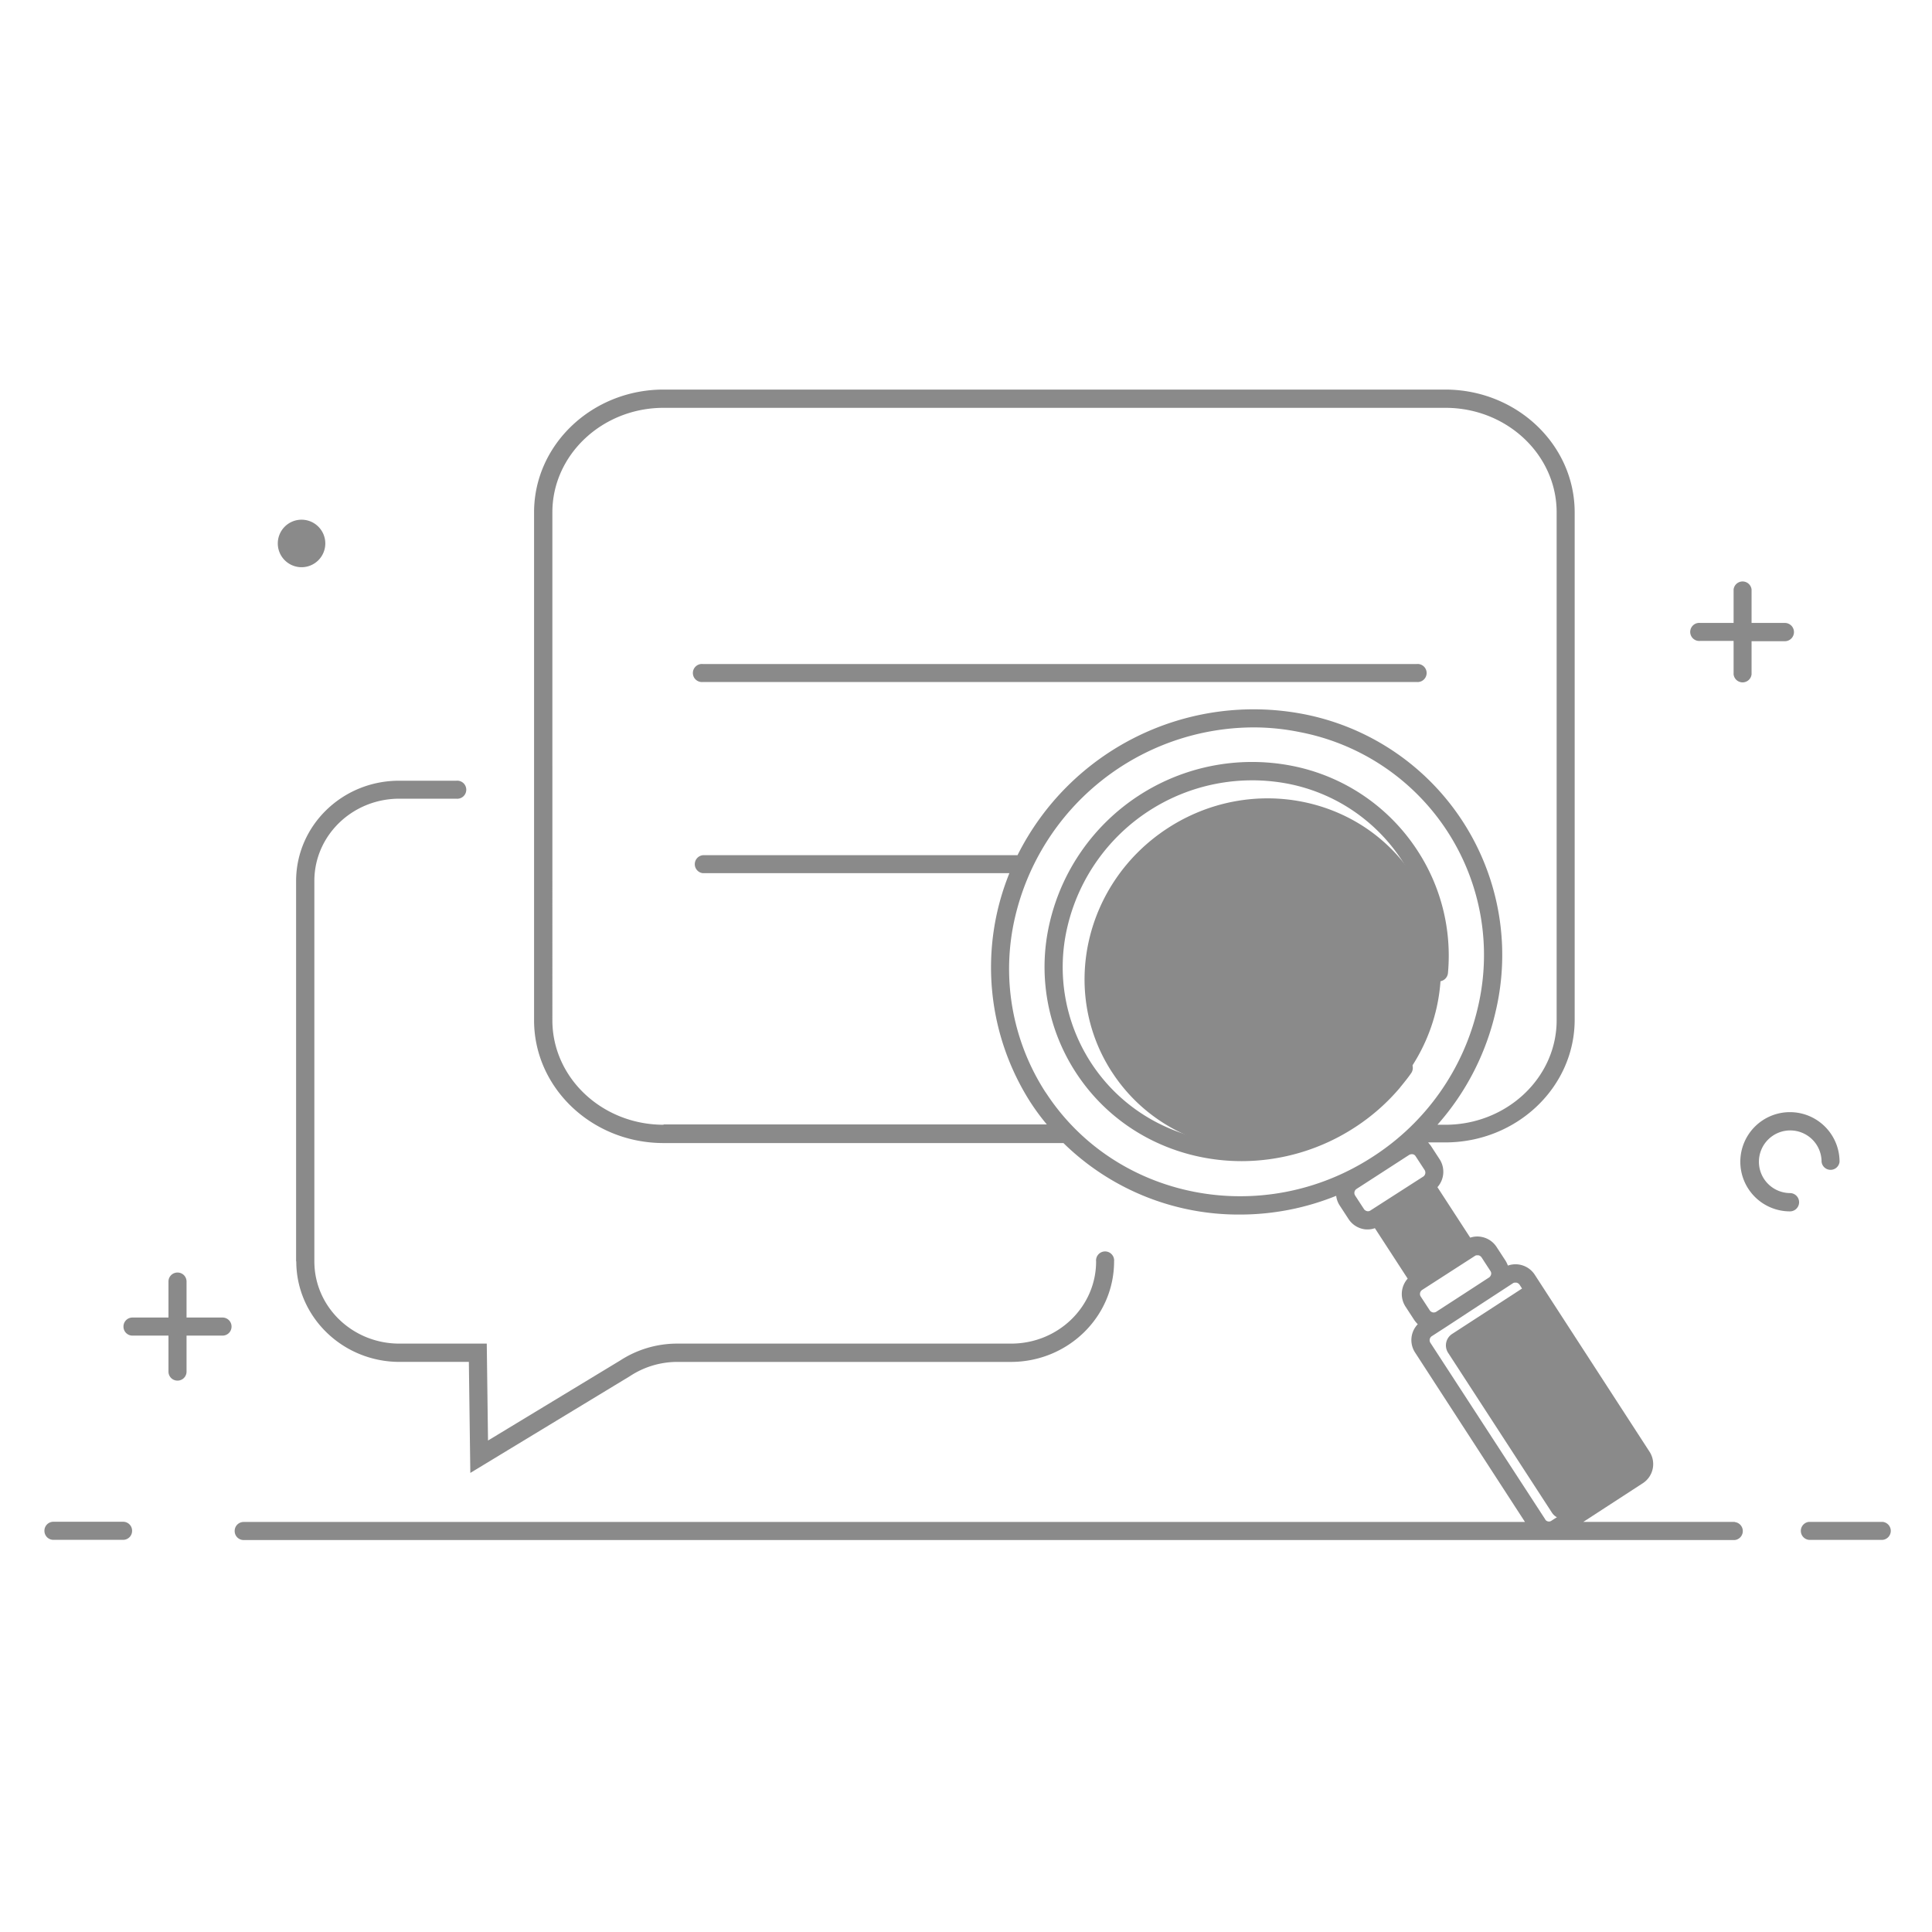 <svg t="1611662462103" class="icon" style="width: 1em;height: 1em;vertical-align: middle;fill: currentColor;overflow: hidden;" viewBox="0 0 1024 1024" version="1.1" xmlns="http://www.w3.org/2000/svg" p-id="6697"><path d="M117.93 698.323h-19.056v-19.056a4.75 4.75 0 0 0-4.791-4.791 4.75 4.75 0 0 0-4.791 4.791v19.056h-19.056a4.75 4.75 0 0 0-4.791 4.791 4.75 4.75 0 0 0 4.791 4.791h19.056v19.056a4.764 4.764 0 0 0 4.791 4.791 4.764 4.764 0 0 0 4.791-4.791v-19.056h19.056a4.764 4.764 0 0 0 4.791-4.791 4.764 4.764 0 0 0-4.791-4.791z m828.133-368.154h-17.695v-17.695a4.791 4.791 0 0 0-9.528 0v17.695h-17.695a4.791 4.791 0 1 0 0 9.528h17.695v17.695a4.791 4.791 0 0 0 9.528 0V339.86h17.695a4.846 4.846 0 0 0 0-9.691zM757.868 632.021a6.996 6.996 0 0 0-3.675-2.722l-22.623 14.714a7.064 7.064 0 0 0 1.116 4.451l19.723 30.422L777.632 662.62z m0 0M589.369 568.223c27.781 42.795 86.066 54.256 130.209 25.604s57.387-86.557 29.605-129.311-86.08-54.256-130.209-25.604-57.387 86.557-29.619 129.311z m0 0M816.589 685.174a7.228 7.228 0 0 0-10.032-2.123l-36.888 23.957a7.228 7.228 0 0 0-2.11 10.059l54.991 84.664a7.228 7.228 0 0 0 10.032 2.123l36.874-23.957a7.228 7.228 0 0 0 2.123-10.032z m0 1e-8" fill="#8a8a8a" p-id="6698"></path><path d="M147.236 288.041a12.591 12.591 0 0 0 12.591 12.591 12.591 12.591 0 0 0 12.591-12.591 12.591 12.591 0 0 0-12.591-12.591 12.591 12.591 0 0 0-12.591 12.591z m0 0M948.853 632.361a16.606 16.606 0 1 1 16.62-16.606 4.791 4.791 0 0 0 9.528 0A26.298 26.298 0 1 0 948.703 642.053a4.846 4.846 0 0 0 0.109-9.691z m-170.159 83.344a2.426 2.426 0 1 0-4.015 2.722l10.889 16.715a2.491 2.491 0 0 0 2.001 1.116 2.151 2.151 0 0 0 1.361-0.449 2.355 2.355 0 0 0 0.667-3.348z m219.148 90.926h-39.079a4.791 4.791 0 0 0 0 9.528h39.106a4.791 4.791 0 0 0 0-9.528z m0 0" fill="#8a8a8a" p-id="6699"></path><path d="M919.438 806.631h-80.241l31.538-20.499a12.087 12.087 0 0 0 3.539-16.715l-60.844-93.825a12.169 12.169 0 0 0-14.224-4.805 13.612 13.612 0 0 0-1.225-2.559l-4.791-7.35a12.128 12.128 0 0 0-7.691-5.24 11.829 11.829 0 0 0-6.248 0.34l-17.382-26.747a12.25 12.25 0 0 0 1.225-14.701l-4.791-7.35-1.361-1.674h9.025c37.895 0 68.644-29.197 68.644-65.064V271.557C834.61 235.677 803.862 206.48 765.967 206.48H351.71c-37.881 0-68.644 29.197-68.644 65.077v269.211c0 35.88 30.749 65.077 68.644 65.077h211.933a132.632 132.632 0 0 0 93.485 37.895 136.389 136.389 0 0 0 51.085-9.937 11.883 11.883 0 0 0 1.783 5.009l4.791 7.35a12.155 12.155 0 0 0 7.691 5.24 9.991 9.991 0 0 0 2.559 0.218 10.685 10.685 0 0 0 3.675-0.667l17.382 26.747a12.25 12.25 0 0 0-1.225 14.701l4.791 7.35a16.143 16.143 0 0 0 1.783 2.11 12.101 12.101 0 0 0-1.443 14.973l58.271 89.837H129.173a4.75 4.75 0 0 0-4.791 4.791 4.75 4.75 0 0 0 4.791 4.791h790.265a4.791 4.791 0 0 0 0-9.528zM351.71 596.14c-32.532 0-58.938-24.841-58.938-55.372V271.557c-0.014-30.531 26.502-55.399 58.938-55.399h414.393c32.545 0 58.952 24.855 58.952 55.386v269.225c0 30.531-26.529 55.372-58.952 55.372h-4.233a136.225 136.225 0 0 0 30.871-60.109 130.046 130.046 0 0 0-102.224-157.623 139.914 139.914 0 0 0-151.212 74.864H372.536a4.791 4.791 0 0 0 0 9.528h162.469a132.795 132.795 0 0 0 11.039 121.239 117.482 117.482 0 0 0 8.793 11.924H351.71z m202.473-17.164A120.395 120.395 0 0 1 538.067 485.832a130.195 130.195 0 0 1 126.03-100.291 121.892 121.892 0 0 1 24.623 2.45 120.3 120.3 0 0 1 94.601 145.862 128.331 128.331 0 0 1-55.712 79.233c-58.612 38.113-136.498 22.731-173.372-34.097z m172.16 62.614a2.273 2.273 0 0 1-1.783 0.34 2.831 2.831 0 0 1-1.565-0.994l-4.791-7.35a2.559 2.559 0 0 1 0.667-3.348l28.081-18.158a2.967 2.967 0 0 1 1.361-0.34 2.246 2.246 0 0 1 2.015 1.116l4.791 7.35a2.559 2.559 0 0 1-0.667 3.335z m10.699 4.574l17.042-11.039 16.824 25.957-17.055 11.066z m15.926 40.957a2.573 2.573 0 0 1 0.667-3.348l28.081-18.103a2.015 2.015 0 0 1 1.361-0.34h0.558a2.818 2.818 0 0 1 1.552 1.007l4.791 7.35a2.273 2.273 0 0 1 0.34 1.783 2.818 2.818 0 0 1-1.007 1.565l-14.034 9.133-14.074 9.12a2.559 2.559 0 0 1-3.335-0.667z m66.071 118.217l-60.953-93.716a2.559 2.559 0 0 1 0.667-3.335l7.582-4.9 14.02-9.188L801.861 680.165a2.001 2.001 0 0 1 1.361-0.34h0.558a2.831 2.831 0 0 1 1.565 1.007L866.108 774.657a2.573 2.573 0 0 1-0.667 3.348l-32.532 21.057-29.755-45.803a2.382 2.382 0 0 0-3.348-0.667 2.355 2.355 0 0 0-0.667 3.335l29.81 45.803-6.574 4.233a2.328 2.328 0 0 1-3.348-0.558z m-753.813 1.225H28.338A4.75 4.75 0 0 0 23.546 811.354a4.75 4.75 0 0 0 4.791 4.791h36.888a4.75 4.75 0 0 0 4.791-4.791 4.75 4.75 0 0 0-4.791-4.791z m0 0" fill="#8a8a8a" p-id="6700"></path><path d="M157.036 668.568c0 29.306 24.501 53.262 54.719 53.262h36.751l0.776 58.843 84.705-51.357a45.626 45.626 0 0 1 25.182-7.473h176.611c30.191 0 54.705-23.848 54.705-53.262a4.791 4.791 0 1 0-9.528 0c0 24.065-20.172 43.557-45.014 43.557H359.06a55.44 55.44 0 0 0-30.3 8.916l-70.1 42.455-0.667-51.37h-46.361c-24.841 0-45.014-19.505-45.014-43.557V466.884c0-24.065 20.172-43.557 45.014-43.557h30.204a4.791 4.791 0 1 0 0-9.528h-30.204C181.442 413.731 156.941 437.578 156.941 466.993v201.575z m215.5-307.093h378.309a4.791 4.791 0 1 0 0-9.528H372.536a4.791 4.791 0 1 0 0 9.528z m369.502 214.942c2.001-2.45 4.015-4.9 5.799-7.459a4.876 4.876 0 1 0-7.908-5.703 112.255 112.255 0 0 1-5.24 6.806 103.312 103.312 0 0 1-22.173 19.505c-45.463 29.524-105.64 17.695-134.265-26.298a93.022 93.022 0 0 1-12.482-72.142 100.617 100.617 0 0 1 116.665-75.776 93.349 93.349 0 0 1 60.722 40.835 92.355 92.355 0 0 1 14.605 58.721 4.861 4.861 0 1 0 9.691 0.776 101.761 101.761 0 0 0-16.157-64.846 102.89 102.89 0 0 0-66.969-45.014 110.132 110.132 0 0 0-127.95 83.126 102.537 102.537 0 0 0 13.816 79.451c19.832 30.531 53.262 47.028 87.918 47.028a110.146 110.146 0 0 0 59.891-17.831 108.893 108.893 0 0 0 24.065-21.166z m0 0" fill="#8a8a8a" p-id="6701"></path></svg>
